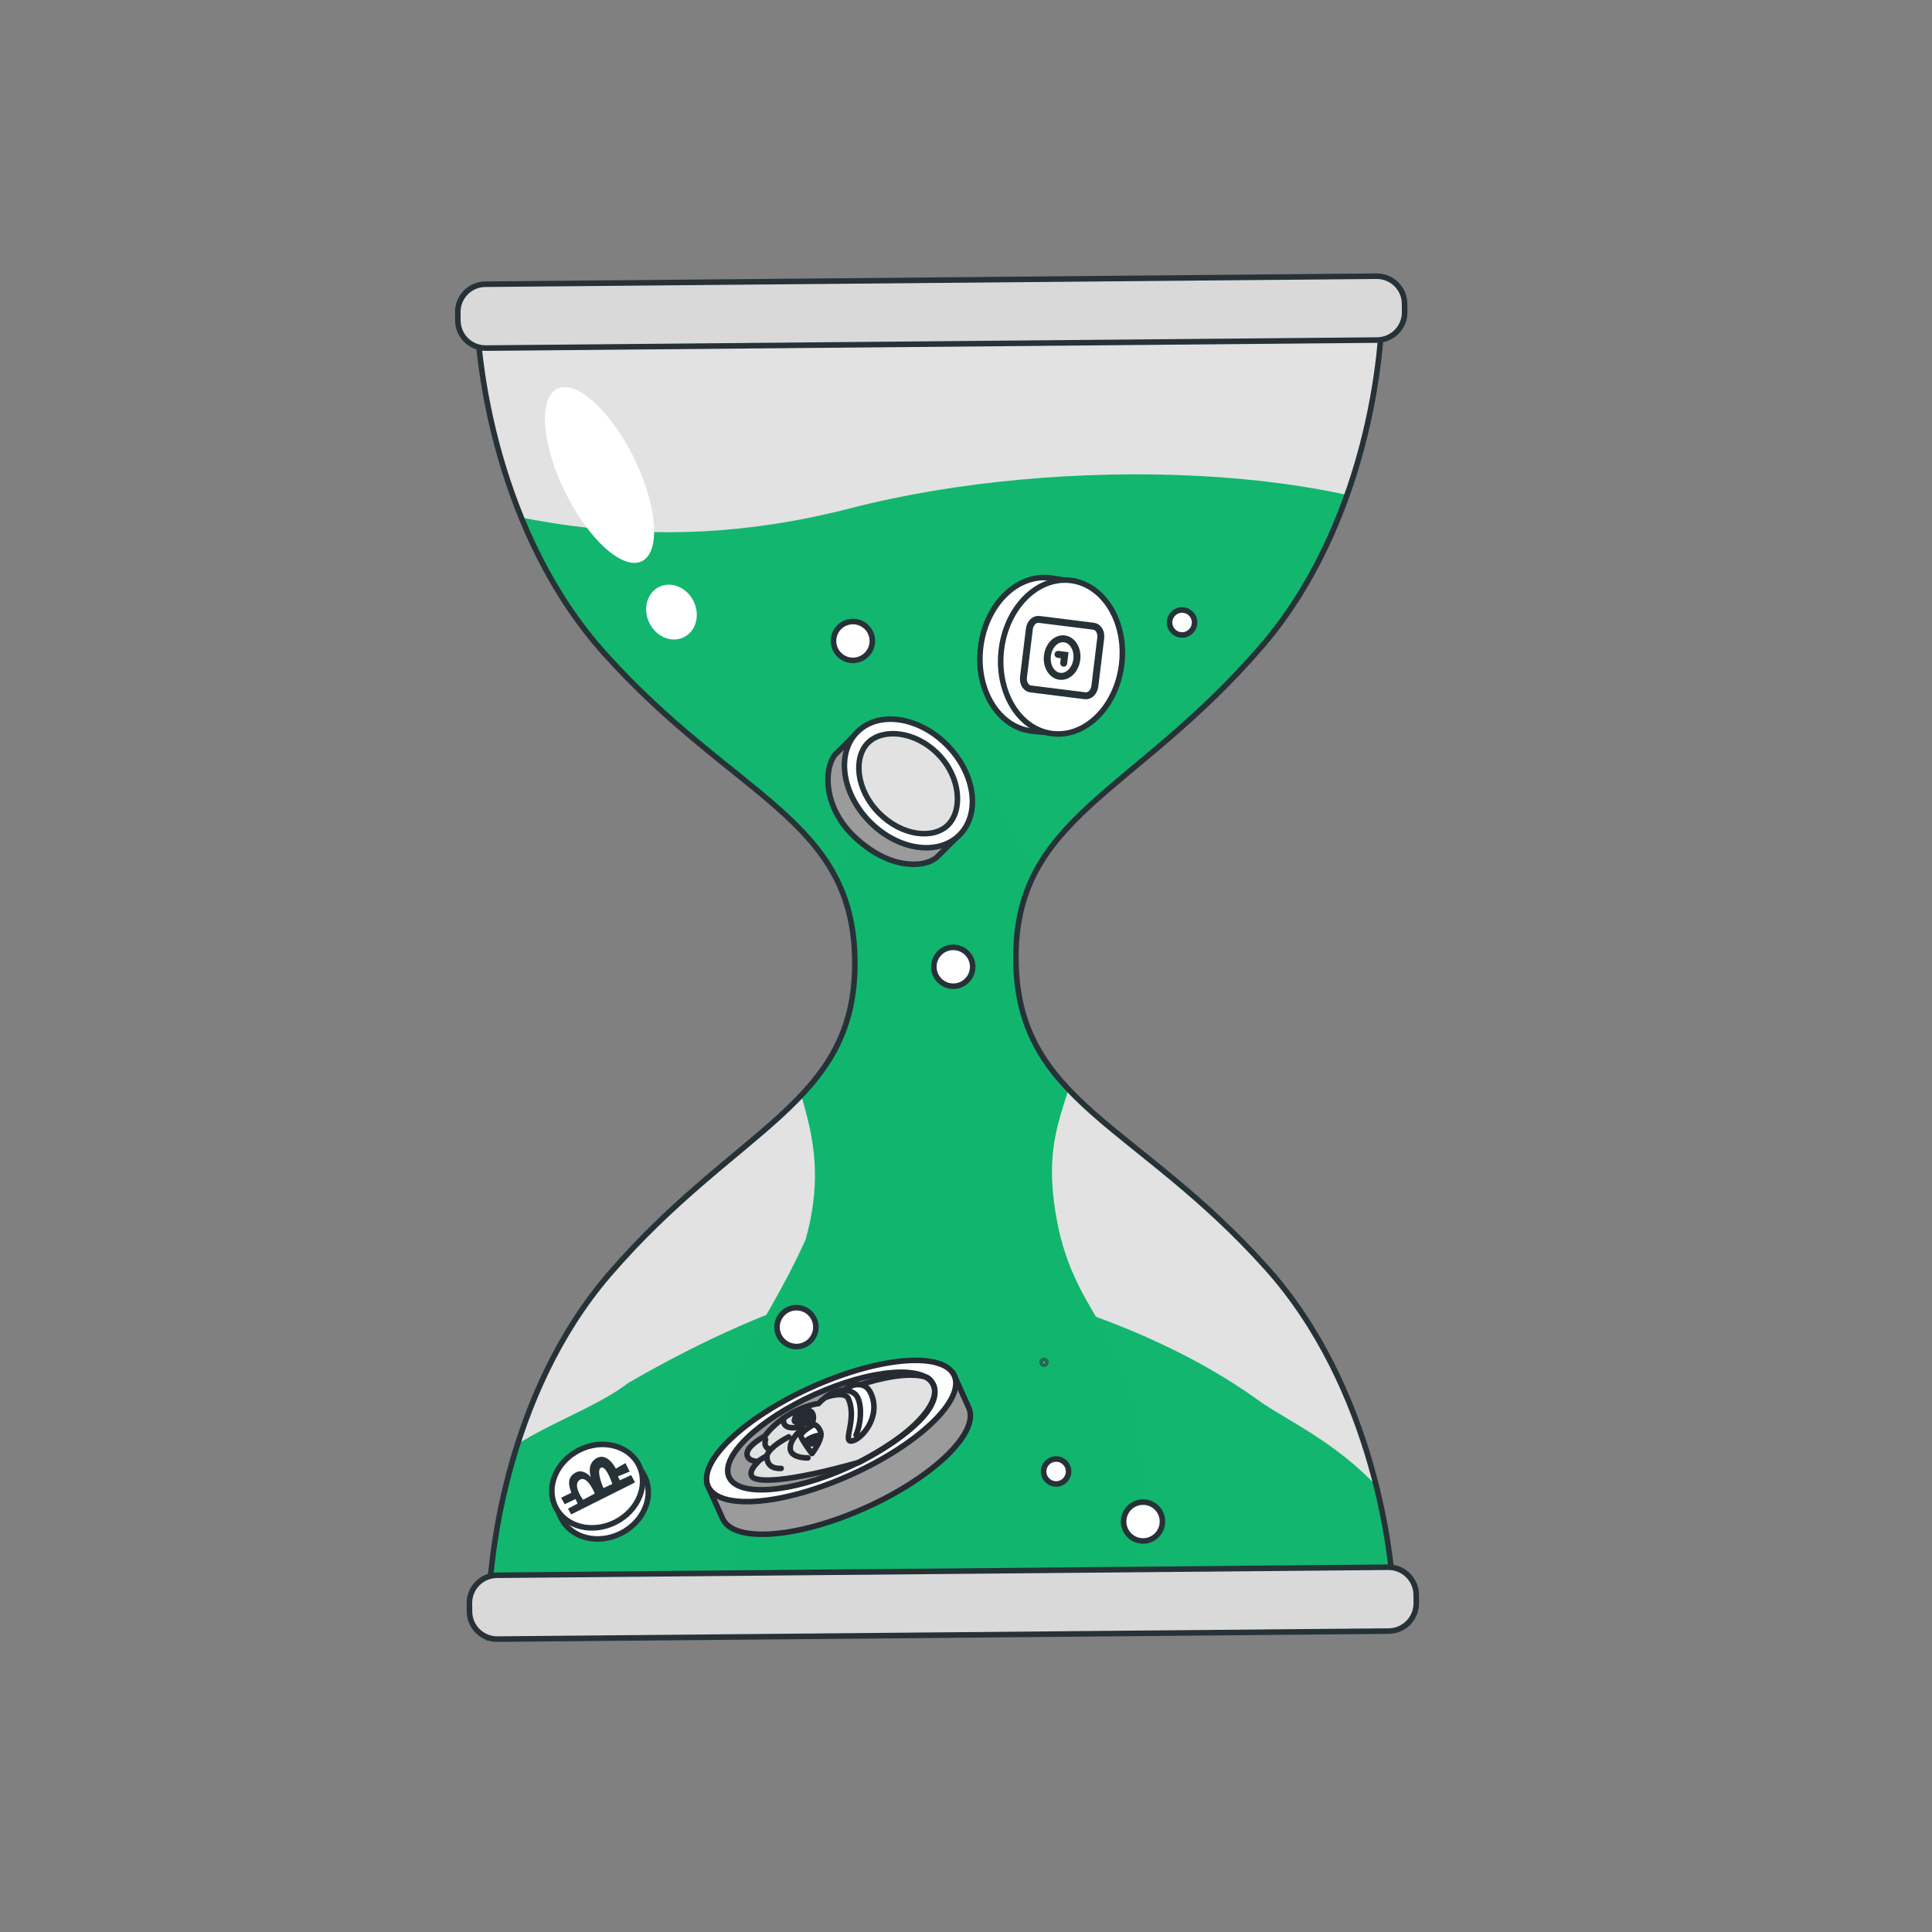      <svg
          xmlns="http://www.w3.org/2000/svg"
          xmlns:xlink="http://www.w3.org/1999/xlink"
          viewBox="0 0 334 334"
          width="334"
          height="334"
          preserveAspectRatio="xMidYMid meet"
          style="width: 100%;height: 100%;transform: translate3d(0px, 0px, 0px);content-visibility: visible;"
        >
          <rect x="0" y="0" width="334" height="334" fill="#808080" stroke="none"/>
          <defs>
            <clipPath id="__lottie_element_2">
              <rect width="334" height="334" x="0" y="0"></rect>
            </clipPath>
            <clipPath id="__lottie_element_4">
              <path d="M0,0 L1000,0 L1000,1000 L0,1000z"></path>
            </clipPath>
            <g id="__lottie_element_65">
              <g
                transform="matrix(-1,0.009,-0.009,-1,488.972,498)"
                opacity="1"
                style="display: block;"
              >
                <g opacity="1" transform="matrix(1,0,0,1,0,0)">
                  <path
                    fill="rgb(226,226,226)"
                    fill-opacity="1"
                    d=" M118.502,-112 C155.702,-154.4 164.169,-215.667 163.002,-242.5 C163.002,-242.5 -163.002,-242.5 -163.002,-242.5 C-164.169,-215.667 -155.702,-154.4 -118.502,-112 C-72.002,-59 -29.002,-51.5 -29.002,0 C-29.002,51.5 -72.002,59 -118.502,112 C-155.702,154.4 -164.169,215.667 -163.002,242.5 C-163.002,242.5 163.002,242.5 163.002,242.5 C164.169,215.667 155.702,154.4 118.502,112 C72.002,59 29.002,51.5 29.002,0 C29.002,-51.5 72.002,-59 118.502,-112z"
                  ></path>
                </g>
              </g>
            </g>
            <mask id="__lottie_element_65_1" mask-type="alpha">
              <use xlink:href="#__lottie_element_65"></use>
            </mask>
            <g id="__lottie_element_71">
              <g
                transform="matrix(-1,0.009,-0.009,-1,488.972,498)"
                opacity="1"
                style="display: block;"
              >
                <g opacity="1" transform="matrix(1,0,0,1,0,0)">
                  <path
                    fill="rgb(226,226,226)"
                    fill-opacity="1"
                    d=" M118.502,-112 C155.702,-154.4 164.169,-215.667 163.002,-242.5 C163.002,-242.5 -163.002,-242.5 -163.002,-242.5 C-164.169,-215.667 -155.702,-154.4 -118.502,-112 C-72.002,-59 -29.002,-51.5 -29.002,0 C-29.002,51.5 -72.002,59 -118.502,112 C-155.702,154.4 -164.169,215.667 -163.002,242.5 C-163.002,242.5 163.002,242.5 163.002,242.5 C164.169,215.667 155.702,154.4 118.502,112 C72.002,59 29.002,51.5 29.002,0 C29.002,-51.5 72.002,-59 118.502,-112z"
                  ></path>
                </g>
              </g>
            </g>
            <mask id="__lottie_element_71_1" mask-type="alpha">
              <use xlink:href="#__lottie_element_71"></use>
            </mask>
            <g id="__lottie_element_77">
              <g
                transform="matrix(-1,0.009,-0.009,-1,488.972,498)"
                opacity="1"
                style="display: block;"
              >
                <g opacity="1" transform="matrix(1,0,0,1,0,0)">
                  <path
                    fill="rgb(226,226,226)"
                    fill-opacity="1"
                    d=" M118.502,-112 C155.702,-154.4 164.169,-215.667 163.002,-242.5 C163.002,-242.5 -163.002,-242.5 -163.002,-242.5 C-164.169,-215.667 -155.702,-154.4 -118.502,-112 C-72.002,-59 -29.002,-51.5 -29.002,0 C-29.002,51.5 -72.002,59 -118.502,112 C-155.702,154.4 -164.169,215.667 -163.002,242.5 C-163.002,242.5 163.002,242.5 163.002,242.5 C164.169,215.667 155.702,154.4 118.502,112 C72.002,59 29.002,51.5 29.002,0 C29.002,-51.5 72.002,-59 118.502,-112z"
                  ></path>
                </g>
              </g>
            </g>
            <mask id="__lottie_element_77_1" mask-type="alpha">
              <use xlink:href="#__lottie_element_77"></use>
            </mask>
            <g id="__lottie_element_83">
              <g
                transform="matrix(-1,0.009,-0.009,-1,488.972,498)"
                opacity="1"
                style="display: block;"
              >
                <g opacity="1" transform="matrix(1,0,0,1,0,0)">
                  <path
                    fill="rgb(226,226,226)"
                    fill-opacity="1"
                    d=" M118.502,-112 C155.702,-154.4 164.169,-215.667 163.002,-242.5 C163.002,-242.5 -163.002,-242.5 -163.002,-242.5 C-164.169,-215.667 -155.702,-154.4 -118.502,-112 C-72.002,-59 -29.002,-51.5 -29.002,0 C-29.002,51.5 -72.002,59 -118.502,112 C-155.702,154.4 -164.169,215.667 -163.002,242.5 C-163.002,242.5 163.002,242.5 163.002,242.5 C164.169,215.667 155.702,154.4 118.502,112 C72.002,59 29.002,51.5 29.002,0 C29.002,-51.5 72.002,-59 118.502,-112z"
                  ></path>
                </g>
              </g>
            </g>
            <mask id="__lottie_element_83_1" mask-type="alpha">
              <use xlink:href="#__lottie_element_83"></use>
            </mask>
          </defs>
          <g clip-path="url(#__lottie_element_2)">
            <g
              clip-path="url(#__lottie_element_4)"
              transform="matrix(0.48,0,0,0.48,-73,-73)"
              opacity="1"
              style="display: block;"
            >
              <g
                transform="matrix(-1,0.009,-0.009,-1,488.972,498)"
                opacity="1"
                style="display: block;"
              >
                <g opacity="1" transform="matrix(1,0,0,1,0,0)">
                  <path
                    fill="rgb(226,226,226)"
                    fill-opacity="1"
                    d=" M118.502,-112 C155.702,-154.4 164.169,-215.667 163.002,-242.5 C163.002,-242.5 -163.002,-242.5 -163.002,-242.5 C-164.169,-215.667 -155.702,-154.4 -118.502,-112 C-72.002,-59 -29.002,-51.5 -29.002,0 C-29.002,51.5 -72.002,59 -118.502,112 C-155.702,154.4 -164.169,215.667 -163.002,242.5 C-163.002,242.5 163.002,242.5 163.002,242.5 C164.169,215.667 155.702,154.4 118.502,112 C72.002,59 29.002,51.5 29.002,0 C29.002,-51.5 72.002,-59 118.502,-112z"
                  ></path>
                </g>
              </g>
              <g mask="url(#__lottie_element_83_1)" style="display: block;">
                <g
                  transform="matrix(0.999,0.033,-0.033,0.999,506.054,501.686)"
                  opacity="1"
                >
                  <g opacity="1" transform="matrix(1,0,0,1,0,0)">
                    <path
                      fill="rgb(243,93,2)"
                      fill-opacity="1"
                      d=" M-243,-175 C-302,-192 -243,-73 -154,-70 C-65,-67 139,-48 172,-92 C205,-136 220,-131 174,-159 C128,-187 22,-187 -53,-165 C-128,-143 -184,-158 -243,-175z"
                      style="
    fill: #12b66f;
"
                    ></path>
                  </g>
                </g>
              </g>
              <g mask="url(#__lottie_element_77_1)" style="display: block;">
                <g
                  transform="matrix(-1,0.009,-0.009,-1,487.691,372.041)"
                  opacity="1"
                >
                  <g opacity="1" transform="matrix(1,0,0,1,0,0)">
                    <path
                      fill="rgb(244,94,3)"
                      fill-opacity="1"
                      d=" M-176.921,-0.527 C-172.036,-31.716 -169.403,-37.127 -140.403,-60.627 C-84.436,-124.607 -22.09,-140.83 2.095,-140.17 C24.534,-139.558 34.757,-140.882 126.25,-96.801 C149.723,-85.492 179.461,-65.949 182.579,-2.527 C182.579,-2.527 -176.921,-0.527 -176.921,-0.527z"
                      style="
    fill: #12b66f;
"
                    ></path>
                  </g>
                </g>
              </g>
              <g mask="url(#__lottie_element_71_1)" style="display: block;">
                <g
                  transform="matrix(1,0.025,-0.025,1,490.253,623.959)"
                  opacity="1"
                >
                  <g opacity="1" transform="matrix(1,0,0,1,0,38)">
                    <path
                      fill="rgb(244,94,3)"
                      fill-opacity="1"
                      d=" M-178.25,134.465 C-207.139,16.035 -140.25,14.535 -111.25,-8.965 C-54.139,-43.965 -16.479,-50.467 -4.75,-50.465 C8.75,-50.463 70.25,-39.612 115.75,-8.465 C137.25,6.253 194.861,22.035 193.25,129.465 C193.25,129.465 -178.25,134.465 -178.25,134.465z"
                      style="
    fill: #12b66f;
"
                    ></path>
                  </g>
                </g>
              </g>
              <g mask="url(#__lottie_element_65_1)" style="display: block;">
                <g
                  transform="matrix(1,-0.009,0.009,1,496.727,525.531)"
                  opacity="1"
                >
                  <g opacity="1" transform="matrix(1,0,0,1,0,0)">
                    <path
                      fill="rgb(243,93,2)"
                      fill-opacity="1"
                      d=" M17.052,-82.663 C4.059,-99.284 -32.379,-103.466 -33.64,-80.704 C-35.576,-58.825 -57.645,-56.773 -59.68,-1.355 C-61.316,18.373 -44.473,35.48 -55.122,72.454 C-72.441,109.966 -90.139,121.901 -86.797,160.773 C-77.545,201.279 -86.97,192.121 -82.633,227.744 C-78.82,261.536 -42.045,260.401 -30.377,258.698 C-17.442,257.015 -5.808,249.744 25.517,249.21 C53.949,248.861 58.223,237.084 59.779,220.866 C62.076,199.035 65.492,191.864 65.442,155.768 C65.337,109.111 41.819,103.693 35.349,66.035 C29.259,31.505 43.047,22.97 43.657,0.32 C45.425,-40.313 24.715,-65.271 17.052,-82.663z"
                      style="
    fill: #11b66e;
"
                    ></path>
                  </g>
                </g>
              </g>
              <g
                transform="matrix(-1,0.009,-0.009,-1,488.972,498)"
                opacity="1"
                style="display: block;"
              >
                <g opacity="1" transform="matrix(1,0,0,1,0,0)">
                  <path
                    stroke-linecap="butt"
                    stroke-linejoin="miter"
                    fill-opacity="0"
                    stroke-miterlimit="4"
                    stroke="rgb(38,50,56)"
                    stroke-opacity="1"
                    stroke-width="2"
                    d=" M118.502,-112 C155.702,-154.4 164.169,-215.667 163.002,-242.5 C163.002,-242.5 -163.002,-242.5 -163.002,-242.5 C-164.169,-215.667 -155.702,-154.4 -118.502,-112 C-72.002,-59 -29.002,-51.5 -29.002,0 C-29.002,51.5 -72.002,59 -118.502,112 C-155.702,154.4 -164.169,215.667 -163.002,242.5 C-163.002,242.5 163.002,242.5 163.002,242.5 C164.169,215.667 155.702,154.4 118.502,112 C72.002,59 29.002,51.5 29.002,0 C29.002,-51.5 72.002,-59 118.502,-112z"
                  ></path>
                </g>
              </g>
              <g
                transform="matrix(-1,0.009,-0.009,-1,491.662,729.485)"
                opacity="1"
                style="display: block;"
              >
                <g opacity="1" transform="matrix(1,0,0,1,0,0)">
                  <path
                    fill="rgb(217,217,217)"
                    fill-opacity="1"
                    d=" M-160.5,-11.5 C-160.5,-11.5 160.5,-11.5 160.5,-11.5 C166.023,-11.5 170.5,-7.023 170.5,-1.5 C170.5,-1.5 170.5,1.5 170.5,1.5 C170.5,7.023 166.023,11.5 160.5,11.5 C160.5,11.5 -160.5,11.5 -160.5,11.5 C-166.023,11.5 -170.5,7.023 -170.5,1.5 C-170.5,1.5 -170.5,-1.5 -170.5,-1.5 C-170.5,-7.023 -166.023,-11.5 -160.5,-11.5z"
                  ></path>
                  <path
                    stroke-linecap="butt"
                    stroke-linejoin="miter"
                    fill-opacity="0"
                    stroke-miterlimit="4"
                    stroke="rgb(38,50,56)"
                    stroke-opacity="1"
                    stroke-width="2"
                    d=" M-160.5,-11.5 C-160.5,-11.5 160.5,-11.5 160.5,-11.5 C166.023,-11.5 170.5,-7.023 170.5,-1.5 C170.5,-1.5 170.5,1.5 170.5,1.5 C170.5,7.023 166.023,11.5 160.5,11.5 C160.5,11.5 -160.5,11.5 -160.5,11.5 C-166.023,11.5 -170.5,7.023 -170.5,1.5 C-170.5,1.5 -170.5,-1.5 -170.5,-1.5 C-170.5,-7.023 -166.023,-11.5 -160.5,-11.5z"
                  ></path>
                </g>
              </g>
              <g
                transform="matrix(-1,0.009,-0.009,-1,487.472,264.504)"
                opacity="1"
                style="display: block;"
              >
                <g opacity="1" transform="matrix(1,0,0,1,0,0)">
                  <path
                    fill="rgb(217,217,217)"
                    fill-opacity="1"
                    d=" M-160.5,-11.5 C-160.5,-11.5 160.5,-11.5 160.5,-11.5 C166.023,-11.5 170.5,-7.023 170.5,-1.5 C170.5,-1.5 170.5,1.5 170.5,1.5 C170.5,7.023 166.023,11.5 160.5,11.5 C160.5,11.5 -160.5,11.5 -160.5,11.5 C-166.023,11.5 -170.5,7.023 -170.5,1.5 C-170.5,1.5 -170.5,-1.5 -170.5,-1.5 C-170.5,-7.023 -166.023,-11.5 -160.5,-11.5z"
                  ></path>
                  <path
                    stroke-linecap="butt"
                    stroke-linejoin="miter"
                    fill-opacity="0"
                    stroke-miterlimit="4"
                    stroke="rgb(38,50,56)"
                    stroke-opacity="1"
                    stroke-width="2"
                    d=" M-160.5,-11.5 C-160.5,-11.5 160.5,-11.5 160.5,-11.5 C166.023,-11.5 170.5,-7.023 170.5,-1.5 C170.5,-1.5 170.5,1.5 170.5,1.5 C170.5,7.023 166.023,11.5 160.5,11.5 C160.5,11.5 -160.5,11.5 -160.5,11.5 C-166.023,11.5 -170.5,7.023 -170.5,1.5 C-170.5,1.5 -170.5,-1.5 -170.5,-1.5 C-170.5,-7.023 -166.023,-11.5 -160.5,-11.5z"
                  ></path>
                </g>
              </g>
              <g style="display: none;">
                <g>
                  <g>
                    <path></path>
                  </g>
                </g>
                <g>
                  <g>
                    <path></path>
                  </g>
                </g>
              </g>
              <g
                transform="matrix(1,-0.009,0.009,1,-4.489,4.426)"
                opacity="1"
                style="display: block;"
              >
                <g
                  opacity="1"
                  transform="matrix(1,0,0,1,369.601,322.064)"
                >
                  <g opacity="1" transform="matrix(1,0,0,1,0,0)">
                    <path
                      fill="rgb(255,255,255)"
                      fill-opacity="1"
                      d=" M-12.475,5.983 C-20.735,-11.241 -21.847,-27.883 -14.957,-31.187 C-8.067,-34.491 4.215,-23.207 12.475,-5.983 C20.735,11.241 21.847,27.883 14.957,31.187 C8.067,34.491 -4.215,23.207 -12.475,5.983z"
                    ></path>
                  </g>
                </g>
                <g
                  opacity="1"
                  transform="matrix(1,0,0,1,395.062,371.663)"
                >
                  <g opacity="1" transform="matrix(1,0,0,1,0,0)">
                    <path
                      fill="rgb(255,255,255)"
                      fill-opacity="1"
                      d=" M-7.996,3.835 C-10.407,-1.193 -8.782,-6.986 -4.366,-9.104 C0.05,-11.222 5.585,-8.863 7.996,-3.835 C10.407,1.193 8.782,6.986 4.366,9.104 C-0.05,11.222 -5.585,8.863 -7.996,3.835z"
                    ></path>
                  </g>
                </g>
              </g>
              <g
                style="display: none;"
                transform="matrix(-0.999,-0.049,0.049,-0.999,521.936,645.643)"
                opacity="0.001"
              >
                <g opacity="1" transform="matrix(1,0,0,1,0,0)">
                  <path
                    fill="rgb(255,255,255)"
                    fill-opacity="1"
                    d=" M0,-0.178 C0.099,-0.178 0.178,-0.099 0.178,0 C0.178,0.099 0.099,0.178 0,0.178 C-0.099,0.178 -0.178,0.099 -0.178,0 C-0.178,-0.099 -0.099,-0.178 0,-0.178z"
                  ></path>
                  <path
                    stroke-linecap="butt"
                    stroke-linejoin="miter"
                    fill-opacity="0"
                    stroke-miterlimit="4"
                    stroke="rgb(38,50,56)"
                    stroke-opacity="1"
                    stroke-width="2"
                    d=" M0,-0.178 C0.099,-0.178 0.178,-0.099 0.178,0 C0.178,0.099 0.099,0.178 0,0.178 C-0.099,0.178 -0.178,0.099 -0.178,0 C-0.178,-0.099 -0.099,-0.178 0,-0.178z"
                  ></path>
                </g>
              </g>
              <g
                style="display: none;"
                transform="matrix(-0.998,0.07,-0.07,-0.998,472.188,639.055)"
                opacity="0.001"
              >
                <g opacity="1" transform="matrix(1,0,0,1,0,0)">
                  <path
                    fill="rgb(255,255,255)"
                    fill-opacity="1"
                    d=" M0,-0.178 C0.099,-0.178 0.178,-0.099 0.178,0 C0.178,0.099 0.099,0.178 0,0.178 C-0.099,0.178 -0.178,0.099 -0.178,0 C-0.178,-0.099 -0.099,-0.178 0,-0.178z"
                  ></path>
                  <path
                    stroke-linecap="butt"
                    stroke-linejoin="miter"
                    fill-opacity="0"
                    stroke-miterlimit="4"
                    stroke="rgb(38,50,56)"
                    stroke-opacity="1"
                    stroke-width="2"
                    d=" M0,-0.178 C0.099,-0.178 0.178,-0.099 0.178,0 C0.178,0.099 0.099,0.178 0,0.178 C-0.099,0.178 -0.178,0.099 -0.178,0 C-0.178,-0.099 -0.099,-0.178 0,-0.178z"
                  ></path>
                </g>
              </g>
              <g
                style="display: block;"
                transform="matrix(-1,0.009,-0.009,-1,528.105,642.755)"
                opacity="0.551"
              >
                <g opacity="1" transform="matrix(1,0,0,1,0,0)">
                  <path
                    fill="rgb(255,255,255)"
                    fill-opacity="1"
                    d=" M0,-0.728 C0.402,-0.728 0.728,-0.402 0.728,0 C0.728,0.402 0.402,0.728 0,0.728 C-0.402,0.728 -0.728,0.402 -0.728,0 C-0.728,-0.402 -0.402,-0.728 0,-0.728z"
                  ></path>
                  <path
                    stroke-linecap="butt"
                    stroke-linejoin="miter"
                    fill-opacity="0"
                    stroke-miterlimit="4"
                    stroke="rgb(38,50,56)"
                    stroke-opacity="1"
                    stroke-width="2"
                    d=" M0,-0.728 C0.402,-0.728 0.728,-0.402 0.728,0 C0.728,0.402 0.402,0.728 0,0.728 C-0.402,0.728 -0.728,0.402 -0.728,0 C-0.728,-0.402 -0.402,-0.728 0,-0.728z"
                  ></path>
                </g>
              </g>
              <g
                style="display: block;"
                transform="matrix(-1,0.009,-0.009,-1,495.414,500.283)"
                opacity="1"
              >
                <g opacity="1" transform="matrix(1,0,0,1,0,0)">
                  <path
                    fill="rgb(255,255,255)"
                    fill-opacity="1"
                    d=" M0,-7 C3.866,-7 7,-3.866 7,0 C7,3.866 3.866,7 0,7 C-3.866,7 -7,3.866 -7,0 C-7,-3.866 -3.866,-7 0,-7z"
                  ></path>
                  <path
                    stroke-linecap="butt"
                    stroke-linejoin="miter"
                    fill-opacity="0"
                    stroke-miterlimit="4"
                    stroke="rgb(38,50,56)"
                    stroke-opacity="1"
                    stroke-width="2"
                    d=" M0,-7 C3.866,-7 7,-3.866 7,0 C7,3.866 3.866,7 0,7 C-3.866,7 -7,3.866 -7,0 C-7,-3.866 -3.866,-7 0,-7z"
                  ></path>
                </g>
              </g>
              <g
                transform="matrix(-1,0.009,-0.009,-1,563.761,700.083)"
                opacity="1"
                style="display: block;"
              >
                <g opacity="1" transform="matrix(1,0,0,1,0,0)">
                  <path
                    fill="rgb(255,255,255)"
                    fill-opacity="1"
                    d=" M0,-7 C3.866,-7 7,-3.866 7,0 C7,3.866 3.866,7 0,7 C-3.866,7 -7,3.866 -7,0 C-7,-3.866 -3.866,-7 0,-7z"
                  ></path>
                  <path
                    stroke-linecap="butt"
                    stroke-linejoin="miter"
                    fill-opacity="0"
                    stroke-miterlimit="4"
                    stroke="rgb(38,50,56)"
                    stroke-opacity="1"
                    stroke-width="2"
                    d=" M0,-7 C3.866,-7 7,-3.866 7,0 C7,3.866 3.866,7 0,7 C-3.866,7 -7,3.866 -7,0 C-7,-3.866 -3.866,-7 0,-7z"
                  ></path>
                </g>
              </g>
              <g
                transform="matrix(-1,0.009,-0.009,-1,459.276,382.935)"
                opacity="1"
                style="display: block;"
              >
                <g opacity="1" transform="matrix(1,0,0,1,0,0)">
                  <path
                    fill="rgb(255,255,255)"
                    fill-opacity="1"
                    d=" M0,-7 C3.866,-7 7,-3.866 7,0 C7,3.866 3.866,7 0,7 C-3.866,7 -7,3.866 -7,0 C-7,-3.866 -3.866,-7 0,-7z"
                  ></path>
                  <path
                    stroke-linecap="butt"
                    stroke-linejoin="miter"
                    fill-opacity="0"
                    stroke-miterlimit="4"
                    stroke="rgb(38,50,56)"
                    stroke-opacity="1"
                    stroke-width="2"
                    d=" M0,-7 C3.866,-7 7,-3.866 7,0 C7,3.866 3.866,7 0,7 C-3.866,7 -7,3.866 -7,0 C-7,-3.866 -3.866,-7 0,-7z"
                  ></path>
                </g>
              </g>
              <g
                transform="matrix(-1,0.009,-0.009,-1,532.452,682.059)"
                opacity="1"
                style="display: block;"
              >
                <g opacity="1" transform="matrix(1,0,0,1,0,0)">
                  <path
                    fill="rgb(255,255,255)"
                    fill-opacity="1"
                    d=" M0,-4.5 C2.485,-4.5 4.5,-2.485 4.5,0 C4.5,2.485 2.485,4.5 0,4.5 C-2.485,4.5 -4.5,2.485 -4.5,0 C-4.5,-2.485 -2.485,-4.5 0,-4.5z"
                  ></path>
                  <path
                    stroke-linecap="butt"
                    stroke-linejoin="miter"
                    fill-opacity="0"
                    stroke-miterlimit="4"
                    stroke="rgb(38,50,56)"
                    stroke-opacity="1"
                    stroke-width="2"
                    d=" M0,-4.5 C2.485,-4.5 4.5,-2.485 4.5,0 C4.5,2.485 2.485,4.5 0,4.5 C-2.485,4.5 -4.5,2.485 -4.5,0 C-4.5,-2.485 -2.485,-4.5 0,-4.5z"
                  ></path>
                </g>
              </g>
              <g
                transform="matrix(-1,0.009,-0.009,-1,577.825,376.278)"
                opacity="1"
                style="display: block;"
              >
                <g opacity="1" transform="matrix(1,0,0,1,0,0)">
                  <path
                    fill="rgb(255,255,255)"
                    fill-opacity="1"
                    d=" M0,-4.5 C2.485,-4.5 4.5,-2.485 4.5,0 C4.5,2.485 2.485,4.5 0,4.5 C-2.485,4.5 -4.5,2.485 -4.5,0 C-4.5,-2.485 -2.485,-4.5 0,-4.5z"
                  ></path>
                  <path
                    stroke-linecap="butt"
                    stroke-linejoin="miter"
                    fill-opacity="0"
                    stroke-miterlimit="4"
                    stroke="rgb(38,50,56)"
                    stroke-opacity="1"
                    stroke-width="2"
                    d=" M0,-4.5 C2.485,-4.5 4.5,-2.485 4.5,0 C4.5,2.485 2.485,4.5 0,4.5 C-2.485,4.5 -4.5,2.485 -4.5,0 C-4.5,-2.485 -2.485,-4.5 0,-4.5z"
                  ></path>
                </g>
              </g>
              <g
                transform="matrix(-1,0.009,-0.009,-1,438.936,630.059)"
                opacity="1"
                style="display: block;"
              >
                <g opacity="1" transform="matrix(1,0,0,1,0,0)">
                  <path
                    fill="rgb(255,255,255)"
                    fill-opacity="1"
                    d=" M0,-7 C3.866,-7 7,-3.866 7,0 C7,3.866 3.866,7 0,7 C-3.866,7 -7,3.866 -7,0 C-7,-3.866 -3.866,-7 0,-7z"
                  ></path>
                  <path
                    stroke-linecap="butt"
                    stroke-linejoin="miter"
                    fill-opacity="0"
                    stroke-miterlimit="4"
                    stroke="rgb(38,50,56)"
                    stroke-opacity="1"
                    stroke-width="2"
                    d=" M0,-7 C3.866,-7 7,-3.866 7,0 C7,3.866 3.866,7 0,7 C-3.866,7 -7,3.866 -7,0 C-7,-3.866 -3.866,-7 0,-7z"
                  ></path>
                </g>
              </g>
              <g
                transform="matrix(-0.706,0.709,-0.709,-0.706,1232.389,541.581)"
                opacity="1"
                style="display: block;"
              >
                <g
                  opacity="1"
                  transform="matrix(1,0,0,1,456.272,605.164)"
                >
                  <path
                    fill="rgb(155,155,155)"
                    fill-opacity="1"
                    d=" M26.154,4.487 C26.375,19.609 16.811,29.011 10.228,29.918 C10.228,29.918 -0.74,29.868 -0.74,29.868 C-0.74,29.868 -0.456,-22.131 -0.456,-22.131 C-0.456,-22.131 10.512,-22.095 10.512,-22.095 C17.03,-21.411 25.898,-12.398 26.154,4.487z"
                  ></path>
                  <path
                    stroke-linecap="butt"
                    stroke-linejoin="miter"
                    fill-opacity="0"
                    stroke-miterlimit="4"
                    stroke="rgb(38,50,56)"
                    stroke-opacity="1"
                    stroke-width="2"
                    d=" M26.154,4.487 C26.375,19.609 16.811,29.011 10.228,29.918 C10.228,29.918 -0.74,29.868 -0.74,29.868 C-0.74,29.868 -0.456,-22.131 -0.456,-22.131 C-0.456,-22.131 10.512,-22.095 10.512,-22.095 C17.03,-21.411 25.898,-12.398 26.154,4.487z"
                  ></path>
                </g>
                <g
                  opacity="1"
                  transform="matrix(1,0,0,1,453.797,612.548)"
                >
                  <path
                    fill="rgb(255,255,255)"
                    fill-opacity="1"
                    d=" M20.904,-3.404 C21.005,-17.827 12.314,-29.556 1.492,-29.602 C-9.329,-29.648 -18.185,-17.993 -18.286,-3.57 C-18.387,10.853 -9.696,22.583 1.126,22.629 C11.947,22.675 20.803,11.019 20.904,-3.404z"
                  ></path>
                  <path
                    stroke-linecap="butt"
                    stroke-linejoin="miter"
                    fill-opacity="0"
                    stroke-miterlimit="4"
                    stroke="rgb(38,50,56)"
                    stroke-opacity="1"
                    stroke-width="2"
                    d=" M20.904,-3.404 C21.005,-17.827 12.314,-29.556 1.492,-29.602 C-9.329,-29.648 -18.185,-17.993 -18.286,-3.57 C-18.387,10.853 -9.696,22.583 1.126,22.629 C11.947,22.675 20.803,11.019 20.904,-3.404z"
                  ></path>
                </g>
                <g
                  opacity="1"
                  transform="matrix(1,0,0,1,453.796,612.55)"
                >
                  <path
                    fill="rgb(226,226,226)"
                    fill-opacity="1"
                    d=" M16.321,-3.432 C16.414,-15.309 9.221,-24.099 1.828,-24.13 C-5.565,-24.161 -13.614,-15.423 -13.707,-3.546 C-13.801,8.331 -6.203,17.121 1.19,17.152 C8.583,17.183 16.227,8.445 16.321,-3.432z"
                  ></path>
                  <path
                    stroke-linecap="butt"
                    stroke-linejoin="miter"
                    fill-opacity="0"
                    stroke-miterlimit="4"
                    stroke="rgb(38,50,56)"
                    stroke-opacity="1"
                    stroke-width="2"
                    d=" M16.321,-3.432 C16.414,-15.309 9.221,-24.099 1.828,-24.13 C-5.565,-24.161 -13.614,-15.423 -13.707,-3.546 C-13.801,8.331 -6.203,17.121 1.19,17.152 C8.583,17.183 16.227,8.445 16.321,-3.432z"
                  ></path>
                </g>
              </g>
              <g
                transform="matrix(-0.411,-0.912,0.912,-0.411,266.195,1515.263)"
                opacity="1"
                style="display: block;"
              >
                <g
                  opacity="1"
                  transform="matrix(1,0,0,1,537.234,661.714)"
                >
                  <g opacity="1" transform="matrix(1,0,0,1,0,0)">
                    <path
                      fill="rgb(155,155,155)"
                      fill-opacity="1"
                      d=" M146.613,-96.067 C136.902,-96.094 129.045,-117.883 129.057,-144.723 C129.065,-164.688 133.429,-181.826 139.66,-189.287 C141.806,-191.856 144.168,-193.268 146.655,-193.261 C146.655,-193.261 160.023,-193.261 160.023,-193.261 C160.023,-193.261 159.915,-96.067 159.915,-96.067 C159.915,-96.067 146.613,-96.067 146.613,-96.067z"
                    ></path>
                    <path
                      stroke-linecap="butt"
                      stroke-linejoin="miter"
                      fill-opacity="0"
                      stroke-miterlimit="4"
                      stroke="rgb(38,42,51)"
                      stroke-opacity="1"
                      stroke-width="2"
                      d=" M146.613,-96.067 C136.902,-96.094 129.045,-117.883 129.057,-144.723 C129.065,-164.688 133.429,-181.826 139.66,-189.287 C141.806,-191.856 144.168,-193.268 146.655,-193.261 C146.655,-193.261 160.023,-193.261 160.023,-193.261 C160.023,-193.261 159.915,-96.067 159.915,-96.067 C159.915,-96.067 146.613,-96.067 146.613,-96.067z"
                    ></path>
                  </g>
                </g>
                <g
                  opacity="1"
                  transform="matrix(1,0,0,1,552.079,657.198)"
                >
                  <g opacity="1" transform="matrix(1,0,0,1,0,0)">
                    <path
                      fill="rgb(255,255,255)"
                      fill-opacity="1"
                      d=" M144.516,-188.743 C134.972,-188.77 127.226,-167.035 127.214,-140.196 C127.202,-113.357 134.931,-91.577 144.475,-91.55 C154.019,-91.523 161.765,-113.258 161.777,-140.097 C161.789,-166.936 154.06,-188.716 144.516,-188.743z"
                    ></path>
                    <path
                      stroke-linecap="butt"
                      stroke-linejoin="miter"
                      fill-opacity="0"
                      stroke-miterlimit="4"
                      stroke="rgb(38,42,51)"
                      stroke-opacity="1"
                      stroke-width="2"
                      d=" M144.516,-188.743 C134.972,-188.77 127.226,-167.035 127.214,-140.196 C127.202,-113.357 134.931,-91.577 144.475,-91.55 C154.019,-91.523 161.765,-113.258 161.777,-140.097 C161.789,-166.936 154.06,-188.716 144.516,-188.743z"
                    ></path>
                  </g>
                </g>
                <g
                  opacity="1"
                  transform="matrix(1,0,0,1,551.796,657.351)"
                >
                  <g opacity="1" transform="matrix(1,0,0,1,0,0)">
                    <path
                      fill="rgb(155,155,155)"
                      fill-opacity="1"
                      d=" M144.672,-180.768 C136.698,-180.791 130.226,-162.692 130.217,-140.342 C130.207,-117.992 136.663,-99.856 144.637,-99.833 C152.611,-99.81 159.082,-117.909 159.092,-140.259 C159.101,-162.609 152.645,-180.745 144.672,-180.768z"
                    ></path>
                  </g>
                </g>
                <g opacity="1" transform="matrix(1,0,0,1,0,0)">
                  <g
                    opacity="1"
                    transform="matrix(1,0,0,1,551.811,653.888)"
                  >
                    <path
                      stroke-linecap="round"
                      stroke-linejoin="round"
                      fill-opacity="0"
                      stroke="rgb(38,42,51)"
                      stroke-opacity="1"
                      stroke-width="2"
                      d=" M149.129,-138.51 C147.573,-137.581 143.862,-136.845 141.464,-141.334"
                    ></path>
                  </g>
                  <g
                    opacity="1"
                    transform="matrix(1,0,0,1,570.36,645.084)"
                  >
                    <path
                      stroke-linecap="round"
                      stroke-linejoin="round"
                      fill-opacity="0"
                      stroke="rgb(38,42,51)"
                      stroke-opacity="1"
                      stroke-width="2"
                      d=" M136.831,-129.901 C136.22,-129.113 134.496,-128.01 132.497,-129.913"
                    ></path>
                  </g>
                  <g
                    opacity="1"
                    transform="matrix(1,0,0,1,553.075,662.803)"
                  >
                    <path
                      fill="rgb(226,226,226)"
                      fill-opacity="1"
                      d=" M148.544,-176.727 C146.411,-177.768 144.821,-175.446 144.293,-174.154 C143.599,-175.808 142.428,-178.818 140.295,-178.48 C137.628,-178.058 133.093,-167.845 129.082,-141.129 C132.04,-98.679 145.866,-105.253 146.969,-106.427 C151.616,-111.372 153.757,-122.884 154.357,-129.299 C155.358,-130.81 155.61,-133.826 154.943,-135.547 C156.278,-138.565 155.863,-142.446 154.364,-145.893 C154.949,-147.4 155.883,-152.531 154.953,-158.396 C154.166,-163.355 152.54,-166.808 151.624,-168.314 C151.486,-170.686 150.677,-175.686 148.544,-176.727z"
                    ></path>
                    <path
                      stroke-linecap="round"
                      stroke-linejoin="round"
                      fill-opacity="0"
                      stroke="rgb(38,42,51)"
                      stroke-opacity="1"
                      stroke-width="2"
                      d=" M148.544,-176.727 C146.411,-177.768 144.821,-175.446 144.293,-174.154 C143.599,-175.808 142.428,-178.818 140.295,-178.48 C137.628,-178.058 133.093,-167.845 129.082,-141.129 C132.04,-98.679 145.866,-105.253 146.969,-106.427 C151.616,-111.372 153.757,-122.884 154.357,-129.299 C155.358,-130.81 155.61,-133.826 154.943,-135.547 C156.278,-138.565 155.863,-142.446 154.364,-145.893 C154.949,-147.4 155.883,-152.531 154.953,-158.396 C154.166,-163.355 152.54,-166.808 151.624,-168.314 C151.486,-170.686 150.677,-175.686 148.544,-176.727z"
                    ></path>
                  </g>
                  <g
                    opacity="1"
                    transform="matrix(1,0,0,1,562.864,659.338)"
                  >
                    <path
                      fill="rgb(255,255,255)"
                      fill-opacity="1"
                      d=" M141.82,-131.879 C144.362,-131.872 145.378,-136.538 145.573,-139.195 C146.323,-137.038 145.819,-133.241 145.235,-132.093 C145.567,-130.826 145.706,-128.232 145.122,-126.94 C144.674,-125.949 143.818,-123.683 140.067,-123.694 C130.816,-123.721 126.321,-133.862 127.406,-137.092 C128.49,-140.322 133.737,-131.902 141.82,-131.879z"
                    ></path>
                    <path
                      stroke-linecap="round"
                      stroke-linejoin="round"
                      fill-opacity="0"
                      stroke="rgb(38,42,51)"
                      stroke-opacity="1"
                      stroke-width="2"
                      d=" M141.82,-131.879 C144.362,-131.872 145.378,-136.538 145.573,-139.195 C146.323,-137.038 145.819,-133.241 145.235,-132.093 C145.567,-130.826 145.706,-128.232 145.122,-126.94 C144.674,-125.949 143.818,-123.683 140.067,-123.694 C130.816,-123.721 126.321,-133.862 127.406,-137.092 C128.49,-140.322 133.737,-131.902 141.82,-131.879z"
                    ></path>
                  </g>
                  <g
                    opacity="1"
                    transform="matrix(1,0,0,1,546.365,647.564)"
                  >
                    <path
                      stroke-linecap="round"
                      stroke-linejoin="round"
                      fill-opacity="0"
                      stroke="rgb(38,42,51)"
                      stroke-opacity="1"
                      stroke-width="2"
                      d=" M155.048,-140.182 C154.049,-143.417 152.467,-145.899 150.33,-146.633 C147.796,-147.503 145.607,-143.988 144.828,-142.123"
                    ></path>
                  </g>
                  <g
                    opacity="1"
                    transform="matrix(1,0,0,1,566.024,636.757)"
                  >
                    <path
                      stroke-linecap="round"
                      stroke-linejoin="round"
                      fill-opacity="0"
                      stroke="rgb(38,42,51)"
                      stroke-opacity="1"
                      stroke-width="2"
                      d=" M141.837,-133.422 C140.532,-134.216 137.708,-135.574 136.305,-128.509"
                    ></path>
                  </g>
                  <g
                    opacity="1"
                    transform="matrix(1,0,0,1,563.868,660.742)"
                  >
                    <path
                      stroke-linecap="round"
                      stroke-linejoin="round"
                      fill-opacity="0"
                      stroke="rgb(38,42,51)"
                      stroke-opacity="1"
                      stroke-width="2"
                      d=" M144.367,-133.739 C143.929,-132.85 142.505,-130.047 139.567,-130.056 C135.9,-130.067 130.651,-132.884 127.736,-136.124"
                    ></path>
                  </g>
                  <g
                    opacity="1"
                    transform="matrix(1,0,0,1,547.532,634.935)"
                  >
                    <path
                      stroke-linecap="round"
                      stroke-linejoin="round"
                      fill-opacity="0"
                      stroke="rgb(38,42,51)"
                      stroke-opacity="1"
                      stroke-width="2"
                      d=" M149.835,-146.505 C150.251,-145.425 150.416,-142.624 150.416,-142.624 C151.249,-142.191 153.016,-139.599 153.412,-132.701"
                    ></path>
                  </g>
                  <g
                    opacity="1"
                    transform="matrix(1,0,0,1,552.38,631.071)"
                  >
                    <path
                      stroke-linecap="round"
                      stroke-linejoin="round"
                      fill-opacity="0"
                      stroke="rgb(38,42,51)"
                      stroke-opacity="1"
                      stroke-width="2"
                      d=" M151.122,-136.803 C150.289,-137.524 148.753,-138.534 147.152,-136.814"
                    ></path>
                  </g>
                  <g
                    opacity="1"
                    transform="matrix(1,0,0,1,536.919,638.875)"
                  >
                    <path
                      stroke-linecap="round"
                      stroke-linejoin="round"
                      fill-opacity="0"
                      stroke="rgb(38,42,51)"
                      stroke-opacity="1"
                      stroke-width="2"
                      d=" M161.03,-146.562 C159.447,-147.428 156.501,-148.109 154.779,-143.777"
                    ></path>
                  </g>
                  <g
                    opacity="1"
                    transform="matrix(1,0,0,1,548.812,649.329)"
                  >
                    <path
                      fill="rgb(255,255,255)"
                      fill-opacity="1"
                      d=" M150.465,-143.004 C151.732,-142.828 152.325,-138.904 152.463,-136.965 C152.184,-136.534 151.095,-135.718 148.962,-135.897 C146.829,-136.076 144.242,-140.006 143.215,-141.948 C145.104,-142.374 149.199,-143.18 150.465,-143.004z"
                    ></path>
                    <path
                      stroke-linecap="round"
                      stroke-linejoin="round"
                      fill-opacity="0"
                      stroke="rgb(38,42,51)"
                      stroke-opacity="1"
                      stroke-width="2"
                      d=" M150.465,-143.004 C151.732,-142.828 152.325,-138.904 152.463,-136.965 C152.184,-136.534 151.095,-135.718 148.962,-135.897 C146.829,-136.076 144.242,-140.006 143.215,-141.948 C145.104,-142.374 149.199,-143.18 150.465,-143.004z"
                    ></path>
                  </g>
                  <g
                    opacity="1"
                    transform="matrix(1,0,0,1,568.864,640.959)"
                  >
                    <path
                      fill="rgb(255,255,255)"
                      fill-opacity="1"
                      d=" M136.245,-134.188 C137.579,-134.184 138.967,-132.312 139.494,-131.377 C139.161,-130.228 138.126,-127.845 136.659,-127.505 C135.192,-127.165 133.826,-128.232 133.326,-128.808 C133.744,-130.603 134.912,-134.192 136.245,-134.188z"
                    ></path>
                    <path
                      stroke-linecap="round"
                      stroke-linejoin="round"
                      fill-opacity="0"
                      stroke="rgb(38,42,51)"
                      stroke-opacity="1"
                      stroke-width="2"
                      d=" M136.245,-134.188 C137.579,-134.184 138.967,-132.312 139.494,-131.377 C139.161,-130.228 138.126,-127.845 136.659,-127.505 C135.192,-127.165 133.826,-128.232 133.326,-128.808 C133.744,-130.603 134.912,-134.192 136.245,-134.188z"
                    ></path>
                  </g>
                  <g
                    opacity="1"
                    transform="matrix(1,0,0,1,547.868,650.381)"
                  >
                    <path
                      fill="rgb(38,42,51)"
                      fill-opacity="1"
                      d=" M150.49,-140.827 C150.49,-142.379 150.158,-143.486 149.991,-143.845 C149.991,-143.845 146.658,-143.424 146.658,-143.424 C146.658,-143.424 146.157,-140.193 146.157,-140.193 C147.643,-137.816 148.482,-137.252 149.989,-137.38 C150.156,-137.883 150.489,-139.275 150.49,-140.827z"
                    ></path>
                  </g>
                  <g
                    opacity="1"
                    transform="matrix(1,0,0,1,567.699,640.801)"
                  >
                    <path
                      fill="rgb(38,42,51)"
                      fill-opacity="1"
                      d=" M138.744,-131.011 C138.745,-132.218 138.412,-133.382 138.245,-133.814 C137.379,-135.368 136.271,-133.201 135.631,-131.694 C135.433,-130.235 135.446,-129.461 135.796,-128.029 C137.339,-127.2 137.523,-127.186 138.41,-127.779 C138.521,-128.353 138.744,-129.804 138.744,-131.011z"
                    ></path>
                    <path
                      stroke-linecap="butt"
                      stroke-linejoin="miter"
                      fill-opacity="0"
                      stroke-miterlimit="4"
                      stroke="rgb(38,42,51)"
                      stroke-opacity="1"
                      stroke-width="2"
                      d=" M138.744,-131.011 C138.745,-132.218 138.412,-133.382 138.245,-133.814 C137.379,-135.368 136.271,-133.201 135.631,-131.694 C135.433,-130.235 135.446,-129.461 135.796,-128.029 C137.339,-127.2 137.523,-127.186 138.41,-127.779 C138.521,-128.353 138.744,-129.804 138.744,-131.011z"
                    ></path>
                  </g>
                </g>
                <g
                  opacity="1"
                  transform="matrix(1,0,0,1,552.081,657.2)"
                >
                  <g opacity="1" transform="matrix(1,0,0,1,0,0)">
                    <path
                      stroke-linecap="butt"
                      stroke-linejoin="miter"
                      fill-opacity="0"
                      stroke-miterlimit="4"
                      stroke="rgb(38,42,51)"
                      stroke-opacity="1"
                      stroke-width="2"
                      d=" M144.511,-180.499 C136.542,-180.522 130.075,-162.473 130.065,-140.187 C130.064,-138.154 130.116,-136.157 130.219,-134.205 C131.245,-114.753 137.234,-99.814 144.477,-99.793 C152.446,-99.77 158.913,-117.818 158.923,-140.104 C158.932,-162.39 152.481,-180.476 144.511,-180.499z"
                    ></path>
                  </g>
                </g>
              </g>
              <g
                transform="matrix(-0.993,-0.116,0.116,-0.993,868.328,1101.575)"
                opacity="1"
                style="display: block;"
              >
                <g
                  opacity="1"
                  transform="matrix(1,0,0,1,417.456,670.689)"
                >
                  <path
                    fill="rgb(255,255,255)"
                    fill-opacity="1"
                    d=" M4.331,26.605 C2.776,26.595 -0.05,26.51 -1.638,26.273 C-12.013,22.858 -19.823,12.435 -19.734,-1.359 C-19.645,-15.295 -11.595,-26.192 -1.054,-28.774 C0.353,-28.927 3.274,-28.989 4.688,-28.98 C16.84,-28.894 26.48,-16.362 26.382,-1.013 C26.284,14.336 16.52,26.698 4.331,26.605z"
                  ></path>
                  <path
                    stroke-linecap="butt"
                    stroke-linejoin="miter"
                    fill-opacity="0"
                    stroke-miterlimit="4"
                    stroke="rgb(38,50,56)"
                    stroke-opacity="1"
                    stroke-width="2"
                    d=" M4.331,26.605 C2.776,26.595 -0.05,26.51 -1.638,26.273 C-12.013,22.858 -19.823,12.435 -19.734,-1.359 C-19.645,-15.295 -11.595,-26.192 -1.054,-28.774 C0.353,-28.927 3.274,-28.989 4.688,-28.98 C16.84,-28.894 26.48,-16.362 26.382,-1.013 C26.284,14.336 16.52,26.698 4.331,26.605z"
                  ></path>
                </g>
                <g
                  opacity="1"
                  transform="matrix(1,0,0,1,411.421,668.525)"
                >
                  <path
                    fill="rgb(255,255,255)"
                    fill-opacity="1"
                    d=" M2.922,28.726 C-9.133,28.628 -18.843,16.105 -18.766,0.756 C-18.688,-14.593 -8.853,-26.956 3.202,-26.858 C15.257,-26.76 24.967,-14.237 24.89,1.112 C24.812,16.461 14.977,28.824 2.922,28.726z"
                  ></path>
                  <path
                    stroke-linecap="butt"
                    stroke-linejoin="miter"
                    fill-opacity="0"
                    stroke-miterlimit="4"
                    stroke="rgb(38,50,56)"
                    stroke-opacity="1"
                    stroke-width="2"
                    d=" M2.922,28.726 C-9.133,28.628 -18.843,16.105 -18.766,0.756 C-18.688,-14.593 -8.853,-26.956 3.202,-26.858 C15.257,-26.76 24.967,-14.237 24.89,1.112 C24.812,16.461 14.977,28.824 2.922,28.726z"
                  ></path>
                </g>
                <g
                  opacity="1"
                  transform="matrix(1,0,0,1,411.199,668.266)"
                >
                  <path
                    stroke-linecap="butt"
                    stroke-linejoin="miter"
                    fill-opacity="0"
                    stroke-miterlimit="4"
                    stroke="rgb(38,50,56)"
                    stroke-opacity="1"
                    stroke-width="2.5"
                    d=" M16.055,-7.607 C16.066,-9.75 14.708,-11.501 13.025,-11.515 C13.025,-11.515 -6.794,-11.676 -6.794,-11.676 C-8.477,-11.69 -9.851,-9.962 -9.863,-7.819 C-9.863,-7.819 -9.95,9.651 -9.95,9.651 C-9.961,11.793 -8.605,13.544 -6.921,13.558 C-6.921,13.558 12.899,13.72 12.899,13.72 C14.581,13.734 15.956,12.006 15.967,9.863 C15.967,9.863 16.055,-7.607 16.055,-7.607z"
                  ></path>
                </g>
                <g
                  opacity="1"
                  transform="matrix(1,0,0,1,411.199,668.268)"
                >
                  <path
                    stroke-linecap="butt"
                    stroke-linejoin="miter"
                    fill-opacity="0"
                    stroke-miterlimit="4"
                    stroke="rgb(38,50,56)"
                    stroke-opacity="1"
                    stroke-width="2.5"
                    d=" M3.018,7.816 C5.965,7.839 8.369,4.818 8.388,1.066 C8.407,-2.686 6.034,-5.749 3.087,-5.772 C0.139,-5.795 -2.265,-2.774 -2.284,0.978 C-2.303,4.73 0.071,7.793 3.018,7.816z"
                  ></path>
                </g>
                <g
                  opacity="1"
                  transform="matrix(1,0,0,1,411.33,667.97)"
                >
                  <path
                    stroke-linecap="round"
                    stroke-linejoin="miter"
                    fill-opacity="0"
                    stroke-miterlimit="4"
                    stroke="rgb(38,50,56)"
                    stroke-opacity="1"
                    stroke-width="2.5"
                    d=" M4.512,2.298 C4.512,2.298 2.099,2.28 2.099,2.28 C2.099,2.28 2.115,-0.632 2.115,-0.632"
                  ></path>
                </g>
              </g>
              <g
                transform="matrix(-0.456,-0.89,0.89,-0.456,92.734,1394.136)"
                opacity="1"
                style="display: block;"
              >
                <g
                  opacity="1"
                  transform="matrix(1,0,0,1,502.079,565.91)"
                >
                  <path
                    fill="rgb(255,255,255)"
                    fill-opacity="1"
                    d=" M-2.667,17.424 C-1.334,17.426 0.453,17.232 1.864,16.898 C8.033,14.818 12.996,8.393 13.007,0.655 C13.018,-7.206 8.344,-13.752 2.058,-15.748 C0.669,-16.027 -1.423,-16.182 -2.65,-16.184 C-10.694,-16.197 -17.199,-8.67 -17.21,0.606 C-17.222,9.882 -10.71,17.411 -2.667,17.424z"
                  ></path>
                  <path
                    stroke-linecap="butt"
                    stroke-linejoin="miter"
                    fill-opacity="0"
                    stroke-miterlimit="4"
                    stroke="rgb(38,50,56)"
                    stroke-opacity="1"
                    stroke-width="2"
                    d=" M-2.667,17.424 C-1.334,17.426 0.453,17.232 1.864,16.898 C8.033,14.818 12.996,8.393 13.007,0.655 C13.018,-7.206 8.344,-13.752 2.058,-15.748 C0.669,-16.027 -1.423,-16.182 -2.65,-16.184 C-10.694,-16.197 -17.199,-8.67 -17.21,0.606 C-17.222,9.882 -10.71,17.411 -2.667,17.424z"
                  ></path>
                </g>
                <g
                  opacity="1"
                  transform="matrix(1,0,0,1,505.819,566.922)"
                >
                  <path
                    fill="rgb(255,255,255)"
                    fill-opacity="1"
                    d=" M-1.953,16.416 C6.072,16.429 12.586,8.92 12.597,-0.356 C12.609,-9.632 6.112,-17.161 -1.913,-17.174 C-9.938,-17.187 -16.452,-9.678 -16.463,-0.402 C-16.475,8.874 -9.978,16.403 -1.953,16.416z"
                  ></path>
                  <path
                    stroke-linecap="butt"
                    stroke-linejoin="miter"
                    fill-opacity="0"
                    stroke-miterlimit="4"
                    stroke="rgb(38,50,56)"
                    stroke-opacity="1"
                    stroke-width="2"
                    d=" M-1.953,16.416 C6.072,16.429 12.586,8.92 12.597,-0.356 C12.609,-9.632 6.112,-17.161 -1.913,-17.174 C-9.938,-17.187 -16.452,-9.678 -16.463,-0.402 C-16.475,8.874 -9.978,16.403 -1.953,16.416z"
                  ></path>
                </g>
                <g
                  opacity="1"
                  transform="matrix(1,0,0,1,507.127,566.569)"
                >
                  <path
                    fill="rgb(38,50,56)"
                    fill-opacity="1"
                    d=" M-8.024,-13.023 C-8.024,-13.023 -8.252,12.703 -8.252,12.703 C-8.252,12.703 -5.276,12.639 -5.276,12.639 C-5.276,12.639 -5.08,8.159 -5.08,8.159 C-5.08,8.159 -3.517,8.221 -3.517,8.221 C-3.517,8.221 -3.901,12.766 -3.901,12.766 C-3.901,12.766 -0.489,12.792 -0.489,12.792 C-0.489,12.792 -0.684,8.804 -0.684,8.804 C1.528,8.843 5.928,8.022 5.834,4.428 C5.74,0.834 2.323,-0.416 0.627,-0.592 C2.066,-0.886 4.662,-2.083 4.66,-4.595 C4.655,-8.634 1.155,-9.111 -1.091,-9.417 C-1.091,-9.417 -1.116,-9.42 -1.116,-9.42 C-1.116,-9.42 -1.026,-13.507 -1.026,-13.507 C-1.026,-13.507 -3.691,-13.431 -3.691,-13.431 C-3.691,-13.431 -3.819,-9.092 -3.819,-9.092 C-3.819,-9.092 -5.6,-9.2 -5.6,-9.2 C-5.6,-9.2 -5.672,-13.111 -5.672,-13.111 C-5.672,-13.111 -8.024,-13.023 -8.024,-13.023z M-5.216,-2.051 C-5.216,-2.051 -5.295,-6.796 -5.295,-6.796 C-3.122,-7.181 1.308,-7.289 1.656,-4.64 C2.004,-1.991 -2.781,-1.811 -5.216,-2.051z M-5.022,5.158 C-5.022,5.158 -4.887,1.653 -4.887,1.653 C-2.583,1.78 2.029,2.461 2.053,4.171 C2.077,5.88 -2.654,5.541 -5.022,5.158z"
                  ></path>
                </g>
              </g>
            </g>
          </g>
        </svg>